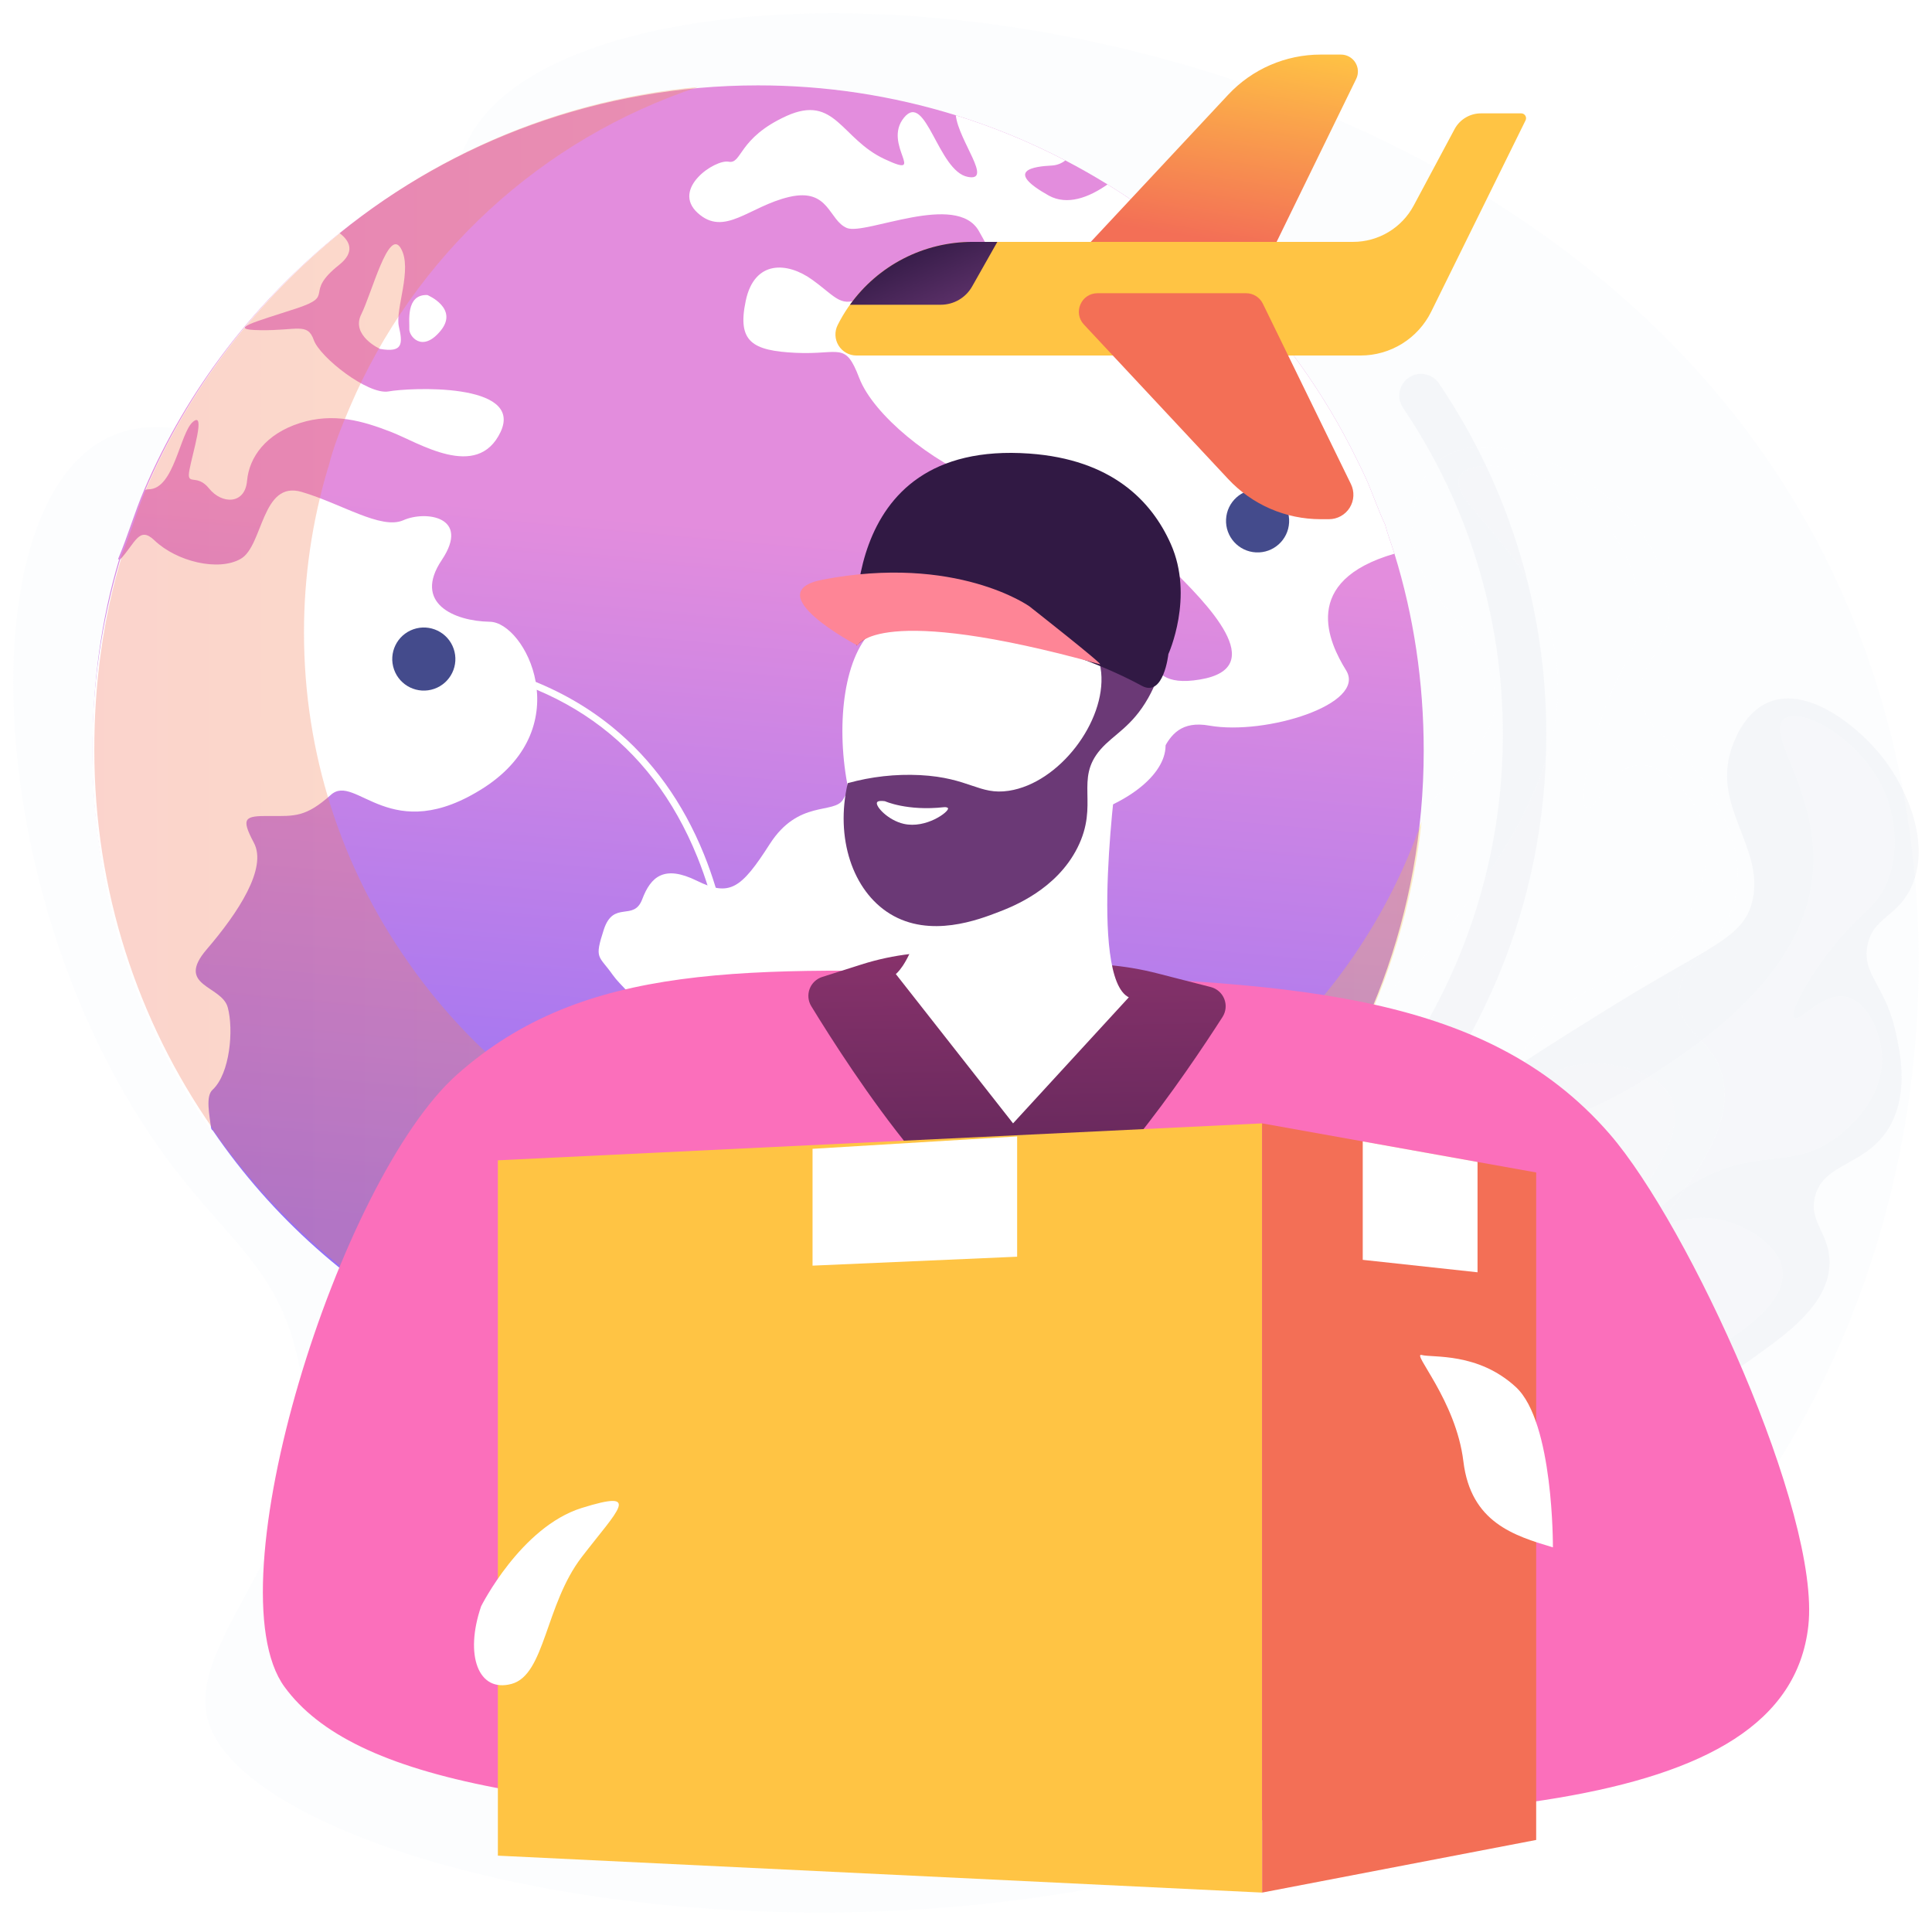 <svg width="581" height="580" viewBox="0 0 581 580" fill="none" xmlns="http://www.w3.org/2000/svg">
<g filter="url(#filter0_d_158_3251)">
<path opacity="0.2" d="M143.724 33.19C124.16 60.561 146.287 105.506 117.472 125.944C89.419 145.839 55.559 112.388 29.15 129.489C-10.034 154.858 -4.173 272.88 51.957 346.776C68.837 368.995 83.045 377.72 89.115 402.715C102.149 456.382 54.024 487.718 62.84 514.287C82.69 574.107 397.088 627.435 525.335 449.628C585.232 366.586 595.337 245.862 543.572 153.561C450.036 -13.242 187.618 -28.229 143.724 33.19Z" fill="#F4F7FA"/>
<path opacity="0.2" d="M424.655 409.334C416.72 409.518 403.361 409.828 390.854 401.563C368.117 386.532 362.96 352.908 367.489 328.949C371.366 308.365 385.475 291.174 413.669 256.793C440.225 224.404 450.872 218.173 449.443 204.219C447.402 184.33 423.684 176.873 424.788 153.312C424.92 150.485 425.376 140.776 432.184 134.931C443.839 124.936 465.931 133.268 477.526 140.974C488.711 148.405 503.253 163.966 501.793 180.91C500.734 193.185 492.175 195.759 493.648 206.241C495.13 216.788 504.242 217.365 513.381 232.51C517.03 238.562 524.359 250.706 522.306 263.921C519.653 281.004 503.714 284.404 504.928 297.481C505.808 306.927 514.414 308.24 517.612 318.459C521.822 331.921 512.032 346.026 503.734 357.662C493.963 371.363 467.582 408.335 424.655 409.334Z" fill="white"/>
<g style="mix-blend-mode:screen" opacity="0.2">
<path d="M439.239 138.904C433.819 146.583 462.958 161.42 467.811 193.209C473.04 227.413 446.974 260.374 434.929 275.613C414.382 301.601 401.838 302.233 391.483 326.865C387.385 336.612 378.848 356.922 388.093 377.449C388.953 379.356 398.845 400.467 419.439 404.677C442.798 409.452 462.166 388.849 478.856 371.096C488.94 360.369 509.085 338.942 502.326 325.894C498.191 317.919 484.95 314.912 475.401 316.122C461.772 317.847 453.797 328.396 451.864 326.622C450.123 325.025 454.925 314.928 463.191 305.733C479.734 287.345 493.263 291.366 504.8 275.656C506.2 273.753 517.061 258.504 511.808 243.18C508.779 234.34 500.31 225.247 492.561 226.034C483.797 226.925 479.74 240.073 477.254 239.027C474.875 238.029 477.138 225.402 481.199 213.247C487.167 195.389 492.042 193.437 492.928 183.182C494.279 167.535 484.379 155.299 482.928 153.561C469.35 137.272 443.87 132.342 439.239 138.904Z" fill="white"/>
</g>
<path opacity="0.2" d="M451.688 423.051C445.333 421.048 434.633 417.677 426.937 407.721C412.947 389.62 417.957 361.507 428.063 343.69C436.735 328.393 452.599 318.545 484.324 298.864C514.2 280.329 524.359 278.263 526.996 266.793C530.771 250.437 513.934 238.089 521.21 219.676C522.081 217.467 525.075 209.886 532.071 207.075C544.045 202.282 559.335 214.893 566.46 224.155C573.342 233.077 580.67 249.378 574.923 262.447C570.754 271.913 563.256 271.64 561.582 280.368C559.901 289.151 566.984 292.076 570.137 306.586C571.399 312.383 573.929 324.017 568.709 333.959C561.974 346.809 548.38 345.2 545.8 355.918C543.937 363.669 550.421 367.037 550.19 376.022C549.888 387.852 538.282 396.419 528.529 403.413C517.051 411.653 486.066 433.884 451.688 423.051Z" fill="#D8DEE8"/>
<g style="mix-blend-mode:screen" opacity="0.2">
<path d="M536.588 212.129C530.2 216.764 549.329 236.445 544.572 263.02C539.453 291.615 509.804 310.749 496.102 319.585C472.726 334.679 462.587 331.772 447.682 348.549C441.784 355.186 429.494 369.011 431.276 387.819C431.441 389.567 433.576 409.032 448.799 417.944C466.064 428.065 487.04 416.94 505.114 407.355C516.037 401.563 537.853 389.991 536.015 377.794C534.89 370.337 525.186 364.361 517.271 362.735C505.975 360.416 496.791 366.627 495.73 364.699C494.781 362.957 501.33 356.236 510.394 351.17C528.527 341.041 538.184 347.906 551.619 338.542C553.252 337.408 566.011 328.233 565.993 314.635C565.993 306.79 561.719 297.271 555.348 295.798C548.143 294.132 541.353 303.479 539.66 301.976C538.027 300.536 543.26 291.117 549.782 282.56C559.374 269.988 563.77 269.755 567.256 261.845C572.562 249.78 568.023 237.369 567.344 235.604C560.97 218.979 542.06 208.166 536.588 212.129Z" fill="white"/>
</g>
<path d="M27.827 221.763C27.827 264.101 41.131 303.375 63.689 335.705C63.779 335.837 64.097 335.964 64.097 336.096C99.492 387.929 160.142 421.511 228.182 421.511C233.747 421.511 239.076 421.25 244.525 420.491C244.548 420.491 244.558 420.824 244.58 420.824C247.262 420.601 249.923 420.499 252.572 420.171C253.515 420.061 254.456 420.022 255.393 419.889C256.225 419.779 257.052 419.706 257.876 419.577C258.597 419.471 259.305 419.373 260.021 419.265C260.183 419.239 260.344 419.22 260.503 419.2C262.25 418.91 263.991 418.613 265.726 418.28H265.752C358.252 400.62 428.145 319.355 428.145 221.755C428.145 201.119 425.145 181.212 419.337 162.483C418.426 159.548 417.296 156.645 416.541 153.769C414.281 148.976 412.767 144.275 410.69 139.661C409.853 137.815 408.928 135.989 408.036 134.154C403.172 124.212 397.492 114.691 391.055 105.687C390.471 104.872 389.869 104.056 389.275 103.256C386.91 100.042 384.443 96.898 381.873 93.826C378.032 89.218 373.992 84.789 369.752 80.538C358.698 69.449 346.385 59.689 333.064 51.456C328.934 48.902 324.705 46.498 320.376 44.243C309.828 38.738 298.804 34.194 287.44 30.667C268.171 24.688 248.108 21.657 227.931 21.676C180.271 21.676 136.501 38.316 102.124 66.103C76.84 86.543 56.277 113.004 43.348 143.312C40.454 150.08 38.499 157.037 35.486 164.162C35.486 164.194 35.831 164.217 35.821 164.249C30.348 182.468 27.827 201.772 27.827 221.763Z" fill="url(#paint0_linear_158_3251)"/>
<g style="mix-blend-mode:soft-light">
<g style="mix-blend-mode:soft-light">
<path d="M184.316 289.23C188.602 295.28 201.902 303.047 192.887 318.302C183.946 333.518 193.5 336.372 199.659 334.948C205.818 333.524 225.049 332.753 221.847 341.475C218.645 350.197 213.151 353.485 220.19 356.859C227.229 360.232 230.19 368.983 237.398 381.053C244.541 393.147 261.542 382.685 256.509 394.809C251.476 406.933 247.57 405.76 248.039 414.207C248.152 416.528 246.611 418.91 244.527 421.176C247.209 420.954 249.903 420.683 252.574 420.361C253.517 420.249 254.457 420.127 255.395 419.996C256.227 419.883 257.054 419.767 257.878 419.641C258.598 419.535 259.313 419.424 260.023 419.308C260.185 419.28 260.144 419.253 260.303 419.231C262.021 418.943 262.913 418.631 265.172 418.305C266.679 416.877 265.736 415.325 265.507 413.652C263.262 398.054 284.797 387.34 288.406 376.405C291.953 365.505 288.45 359 289.271 349.966C290.091 340.933 287.163 328.988 292.357 321.388C297.551 313.788 318.48 311.279 322.469 295.996C326.484 280.745 317.151 257.906 313.524 254.017C309.945 250.129 330.859 232.437 340.815 231.872C350.815 231.26 346.813 211.142 363.717 214.206C380.656 217.176 411.085 207.73 404.8 197.57C399.612 189.207 390.903 170.738 419.333 162.505C418.422 159.57 417.292 156.668 416.543 153.792C414.283 148.998 412.769 144.297 410.692 139.683C409.855 137.837 408.93 136.012 408.038 134.176C403.17 124.237 397.49 114.716 391.056 105.71C390.473 104.894 389.871 104.078 389.277 103.279C386.9 100.054 384.429 96.906 381.864 93.833C378.024 89.224 373.983 84.795 369.744 80.544C358.689 69.455 346.376 59.695 333.055 51.462C327.425 55.407 320.994 57.838 315.441 54.842C301.822 47.225 310.8 46.055 316.375 45.773C317.83 45.681 319.222 45.15 320.367 44.249C309.819 38.745 298.796 34.201 287.432 30.673C288.281 38.357 298.728 50.697 291.04 49.192C282.095 47.491 278.442 23.332 271.875 31.359C265.213 39.419 279.162 49.983 266.06 43.862C252.942 37.802 251.191 24.281 236.568 30.855C221.874 37.52 223.217 45.408 219.114 44.627C215.012 43.846 201.816 52.731 209.808 60.033C217.874 67.355 225.268 58.026 237.36 55.213C249.454 52.431 249.16 62.319 254.723 64.579C260.383 66.762 287.681 53.579 294.381 65.493C301.155 77.323 304.036 85.564 293.973 85.258C283.91 84.952 283.281 82.378 284.067 89.8C284.852 97.223 283.046 102.791 273.942 95.805C264.838 88.819 266.903 82.029 259.807 85.352C252.711 88.674 251.888 85.668 244.337 80.181C236.786 74.694 226.868 74.133 224.268 86.424C221.668 98.716 226.104 101.479 239.382 102.102C252.66 102.724 254.16 98.561 258.389 109.649C262.617 120.736 280.154 134.992 295.567 140.856C310.979 146.72 316.984 155.43 316.629 167.156C316.273 178.882 322.051 191.298 325.912 181.615C329.774 171.933 340.668 155.552 351.764 166.481C362.86 177.41 382.232 196.793 360.848 200.34C339.509 203.946 350.643 183.967 339.86 187.961C329.076 191.955 346.682 200.789 339.482 203.968C332.282 207.148 329.249 205.676 329.306 215.497C329.363 225.318 326.916 234.846 318.165 230.68C309.414 226.515 298.183 207.287 285.53 218.671C272.877 230.054 273.758 228.598 267.113 225.273C260.468 221.948 256.244 231.904 253.521 236.436C250.799 240.969 240.125 236.341 231.48 249.825C222.835 263.31 219.439 265.712 209.582 260.86C199.724 256.007 195.704 259.612 193.132 266.42C190.561 273.229 184.495 266.575 181.569 275.572C178.642 284.569 180.05 283.168 184.316 289.23Z" fill="white"/>
</g>
<g style="mix-blend-mode:soft-light">
<path d="M150.55 125.87C157.54 110.88 122.906 112.565 116.784 113.718C110.627 114.738 96.183 103.458 94.349 98.216C92.465 92.931 89.371 95.442 78.414 95.291C67.46 95.175 77.138 92.699 89.194 88.727C101.249 84.756 90.941 84.368 102.031 75.616C106.802 71.781 105.296 68.526 102.118 66.105C76.636 86.692 56.58 113.197 43.701 143.31C44.031 143.203 44.374 143.143 44.721 143.132C52.393 143.087 54.083 126.137 58.036 122.835C61.932 119.539 57.923 132.146 56.97 137.317C56.017 142.488 59.072 138.133 62.889 142.902C66.705 147.671 73.665 147.754 74.291 140.609C74.918 133.464 79.955 126.478 90.159 123.221C100.363 119.963 109.192 122.639 117.484 125.836C125.747 128.983 143.519 140.74 150.55 125.87Z" fill="white"/>
</g>
<g style="mix-blend-mode:soft-light">
<path d="M63.609 336.096C62.918 330.952 61.787 325.633 63.938 323.689C69.165 318.842 70.305 305.635 68.493 298.945C66.681 292.255 52.603 292.622 62.166 281.479C71.758 270.306 80.385 257.044 76.361 249.456C72.336 241.868 73.556 241.33 81.1 241.375C88.642 241.419 91.963 241.752 99.484 235.037C107.01 228.235 117.363 251.092 145.693 232.761C174.016 214.249 157.887 183.045 147.272 182.968C136.592 182.79 124.115 177.399 132.866 164.382C141.591 151.316 127.956 149.47 121.294 152.439C114.621 155.375 102.788 147.487 90.726 143.93C78.665 140.373 79.171 160.072 72.459 164.011C65.707 167.955 53.06 164.827 46.487 158.522C41.793 154.024 40.772 159.27 36.127 164.249C30.539 182.911 27.709 202.289 27.729 221.769C27.721 264.272 40.984 303.692 63.609 336.096Z" fill="white"/>
</g>
<g style="mix-blend-mode:soft-light">
<path d="M114.278 100.921C114.278 100.908 105.445 96.927 108.643 90.518C111.841 84.109 116.841 64.434 120.515 70.631C124.188 76.828 118.761 88.944 119.951 94.159C121.141 99.374 121.184 102.124 114.278 100.921Z" fill="white"/>
</g>
<g style="mix-blend-mode:soft-light">
<path d="M123.09 94.918C123.215 92.85 121.913 84.454 128.523 84.719C128.511 84.705 138.084 88.699 132.484 95.483C126.884 102.267 122.947 96.98 123.09 94.918Z" fill="white"/>
</g>
</g>
<path style="mix-blend-mode:multiply" opacity="0.3" d="M28.36 221.414C28.36 263.752 41.397 303.027 63.956 335.354C64.041 335.468 64.09 335.605 64.097 335.748C100.245 387.579 160.407 421.007 228.443 421.007C234 420.995 239.549 420.602 245.052 419.832C245.074 419.832 245.086 420.326 245.109 420.326C247.791 420.106 250.452 420.079 253.101 419.751C254.044 419.641 254.985 419.645 255.921 419.512C256.752 419.4 257.578 419.347 258.405 419.218C259.125 419.114 259.834 419.037 260.55 418.921C260.711 418.894 260.87 418.88 261.032 418.857C262.779 418.57 264.517 418.272 266.252 417.94H266.281C351.823 401.618 418.014 330.84 427.506 243.102C407.449 300.606 357.848 343.813 296.869 355.855H296.847C295.351 356.608 293.849 356.457 292.34 356.706C292.202 356.722 292.057 356.771 291.918 356.793C291.306 356.893 290.693 356.997 290.067 357.083C289.359 357.193 288.638 357.287 287.922 357.377C287.106 357.495 286.304 357.564 285.489 357.658C283.201 357.94 280.905 358.462 278.589 358.649C278.567 358.649 278.556 358.866 278.54 358.866C273.834 358.866 269.152 359.245 264.34 359.245C234.964 359.245 207.28 351.78 183.059 338.901C158.896 326.024 138.156 307.57 122.562 285.073C122.562 284.957 122.374 284.802 122.3 284.686C102.818 256.772 91.418 222.832 91.418 186.272C91.402 169.449 93.847 152.715 98.675 136.599C98.675 136.573 98.745 136.538 98.745 136.511C100.251 130.362 102.678 124.353 105.171 118.509C114.796 95.959 129.106 75.709 147.151 59.103C165.197 42.496 186.568 29.911 209.847 22.182C170.594 25.787 133.293 40.949 102.665 65.75C77.379 86.19 56.926 112.653 43.989 142.959C41.095 149.729 39.25 156.686 36.233 163.809C36.233 163.841 36.468 163.864 36.458 163.896C30.99 182.117 28.36 201.421 28.36 221.414Z" fill="url(#paint1_linear_158_3251)"/>
<path d="M281.481 265.604H281.518C282.112 265.604 282.575 264.992 282.554 264.405C281.401 230.827 290.026 204.003 308.194 184.771C336.241 155.081 377.809 153.761 378.218 153.751C378.354 153.758 378.49 153.737 378.618 153.689C378.745 153.641 378.862 153.568 378.96 153.473C379.058 153.379 379.136 153.265 379.189 153.14C379.241 153.014 379.267 152.879 379.266 152.743C379.264 152.606 379.235 152.472 379.179 152.348C379.123 152.223 379.043 152.111 378.942 152.019C378.842 151.927 378.723 151.857 378.594 151.812C378.466 151.768 378.329 151.75 378.193 151.76H378.169C377.742 151.76 335.28 153.007 306.626 183.341C288.055 203.006 279.228 230.35 280.403 264.521C280.411 264.805 280.526 265.076 280.727 265.277C280.927 265.478 281.197 265.595 281.481 265.604Z" fill="white"/>
<path d="M222.023 304.091C222.272 304.091 222.514 304.003 222.706 303.844C222.898 303.685 223.029 303.463 223.076 303.218C225.808 289 232.229 278.595 242.162 272.294C260.083 260.927 283.667 266.765 283.903 266.824C284.04 266.859 284.182 266.867 284.322 266.847C284.462 266.827 284.596 266.779 284.717 266.708C284.839 266.636 284.945 266.541 285.029 266.428C285.114 266.315 285.176 266.187 285.211 266.05C285.246 265.913 285.253 265.771 285.233 265.632C285.213 265.492 285.166 265.358 285.094 265.236C285.022 265.115 284.927 265.009 284.814 264.925C284.701 264.84 284.573 264.778 284.436 264.743C283.438 264.489 259.742 258.61 241.023 270.473C230.562 277.102 223.815 287.982 220.966 302.815C220.939 302.953 220.94 303.095 220.968 303.234C220.997 303.372 221.052 303.503 221.131 303.62C221.211 303.736 221.312 303.836 221.43 303.914C221.548 303.991 221.68 304.045 221.819 304.071C221.886 304.085 221.954 304.092 222.023 304.091Z" fill="white"/>
<path d="M219.91 306.364C220.186 306.363 220.45 306.257 220.649 306.067C220.849 305.877 220.968 305.618 220.982 305.344C220.998 305.089 222.431 279.389 211.686 252.876C205.359 237.269 196.116 224.425 184.214 214.699C169.344 202.551 150.283 195.281 127.558 193.097C127.416 193.08 127.271 193.092 127.134 193.132C126.996 193.172 126.868 193.238 126.757 193.328C126.645 193.418 126.553 193.53 126.485 193.656C126.417 193.782 126.376 193.92 126.362 194.062C126.348 194.205 126.363 194.349 126.406 194.485C126.449 194.622 126.518 194.749 126.611 194.858C126.703 194.967 126.816 195.057 126.944 195.122C127.072 195.187 127.211 195.226 127.354 195.236C167.85 199.128 195.555 218.793 209.694 253.684C220.259 279.747 218.855 304.962 218.839 305.213C218.829 305.355 218.847 305.498 218.892 305.632C218.937 305.767 219.009 305.892 219.103 305.999C219.196 306.106 219.31 306.193 219.438 306.256C219.566 306.318 219.705 306.355 219.847 306.364H219.91Z" fill="white"/>
<path d="M277.851 273.115C273.008 271.11 270.708 265.561 272.714 260.72C274.72 255.88 280.273 253.581 285.116 255.586C289.959 257.591 292.259 263.141 290.253 267.981C288.247 272.822 282.694 275.12 277.851 273.115Z" fill="url(#paint2_linear_158_3251)"/>
<path d="M215.31 309.723C211.603 306.019 211.603 300.012 215.31 296.307C219.016 292.603 225.026 292.603 228.733 296.307C232.44 300.012 232.44 306.019 228.733 309.723C225.026 313.428 219.016 313.428 215.31 309.723Z" fill="url(#paint3_linear_158_3251)"/>
<path d="M118.496 197.324C116.761 192.38 119.364 186.966 124.311 185.232C129.258 183.498 134.675 186.1 136.41 191.044C138.145 195.988 135.542 201.401 130.595 203.136C125.648 204.87 120.232 202.268 118.496 197.324Z" fill="url(#paint4_linear_158_3251)"/>
<path d="M377.713 162.111C372.478 161.85 368.445 157.396 368.707 152.163C368.968 146.93 373.425 142.9 378.661 143.161C383.896 143.423 387.929 147.877 387.667 153.11C387.406 158.342 382.949 162.373 377.713 162.111Z" fill="url(#paint5_linear_158_3251)"/>
<path d="M369.344 24.487C372.902 20.677 377.206 17.638 381.988 15.561C386.771 13.484 391.93 12.412 397.144 12.412H403.267C404.131 12.412 404.98 12.631 405.735 13.05C406.49 13.468 407.126 14.072 407.584 14.804C408.041 15.536 408.305 16.372 408.35 17.234C408.395 18.096 408.219 18.955 407.841 19.73L378.23 80.365H317.163L369.344 24.487Z" fill="url(#paint6_linear_158_3251)"/>
<path d="M251.901 93.759C255.666 86.241 261.451 79.918 268.608 75.499C275.765 71.08 284.012 68.739 292.424 68.738H406.9C410.645 68.738 414.32 67.721 417.533 65.796C420.745 63.872 423.374 61.111 425.139 57.809L437.419 34.842C438.186 33.407 439.329 32.206 440.726 31.369C442.123 30.532 443.721 30.09 445.35 30.09H457.464C457.712 30.089 457.956 30.152 458.173 30.273C458.39 30.393 458.573 30.567 458.704 30.777C458.835 30.988 458.91 31.228 458.922 31.476C458.934 31.724 458.882 31.971 458.772 32.193L430.404 89.712C428.45 93.671 425.427 97.005 421.676 99.337C417.925 101.668 413.596 102.904 409.179 102.905H257.556C256.479 102.904 255.419 102.628 254.478 102.103C253.538 101.579 252.747 100.822 252.18 99.906C251.614 98.99 251.291 97.945 251.242 96.869C251.193 95.793 251.42 94.723 251.901 93.759Z" fill="url(#paint7_linear_158_3251)"/>
<path d="M330.043 84.175H374.738C375.787 84.175 376.814 84.47 377.704 85.025C378.593 85.58 379.308 86.374 379.769 87.316L406.261 141.572C406.806 142.691 407.057 143.929 406.991 145.172C406.925 146.414 406.545 147.62 405.885 148.675C405.226 149.73 404.309 150.601 403.22 151.204C402.132 151.808 400.908 152.126 399.663 152.127H397.148C391.934 152.127 386.775 151.055 381.992 148.978C377.21 146.901 372.906 143.863 369.348 140.052L325.955 93.588C322.612 90.01 325.155 84.175 330.043 84.175Z" fill="url(#paint8_linear_158_3251)"/>
<path d="M282.928 87.638H255.607C259.801 81.791 265.328 77.028 271.73 73.741C278.133 70.454 285.226 68.739 292.424 68.738H299.924L292.34 82.143C291.399 83.81 290.031 85.197 288.378 86.162C286.724 87.128 284.843 87.637 282.928 87.638Z" fill="url(#paint9_linear_158_3251)"/>
<path opacity="0.2" d="M276.058 405.75C326.531 405.75 373.985 386.106 409.675 350.435C445.366 314.765 465.021 267.34 465.021 216.894C465.021 179.049 453.86 142.535 432.745 111.299C431.774 109.862 430.271 108.869 428.568 108.54C426.864 108.21 425.1 108.571 423.662 109.541C422.225 110.512 421.232 112.014 420.902 113.716C420.572 115.419 420.933 117.182 421.904 118.619C441.551 147.685 451.937 181.668 451.937 216.894C451.937 313.819 373.038 392.674 276.058 392.674C251.398 392.654 227.017 387.461 204.491 377.431C181.965 367.401 161.797 352.757 145.29 334.446C144.13 333.157 142.505 332.382 140.772 332.291C139.04 332.2 137.342 332.8 136.053 333.96C134.763 335.12 133.987 336.744 133.896 338.475C133.805 340.207 134.405 341.904 135.566 343.192C152.948 362.563 174.161 378.121 197.865 388.882C222.486 400.072 248.795 405.75 276.058 405.75Z" fill="#D8DEE8"/>
<path d="M295.447 543.581C432.861 544.64 537.245 543.469 543.804 484.962C547.588 451.209 507.987 364.565 484.019 336.959C446.131 293.309 385.309 291.16 302.098 288.843C223.847 286.664 175.626 285.32 137.55 319.03C101.953 350.54 63.413 473.028 85.581 503.293C106.151 531.372 164.25 542.561 295.447 543.581Z" fill="url(#paint10_linear_158_3251)"/>
<path d="M348.013 288.696L364.099 292.812C365.014 293.046 365.861 293.493 366.57 294.118C367.278 294.743 367.828 295.527 368.174 296.405C368.52 297.284 368.653 298.232 368.56 299.172C368.468 300.112 368.154 301.016 367.644 301.811C356.691 318.879 327.68 361.74 309.512 366.78C290.736 371.993 255.644 317.684 243.97 298.572C243.499 297.8 243.209 296.932 243.123 296.032C243.037 295.132 243.157 294.224 243.473 293.378C243.79 292.531 244.295 291.767 244.95 291.144C245.605 290.521 246.394 290.055 247.256 289.781L259.056 286.028C268.71 282.956 278.871 281.796 288.969 282.613L332.953 286.171C338.036 286.584 343.074 287.429 348.013 288.696Z" fill="url(#paint11_linear_158_3251)"/>
<path d="M336.072 226.258C336.072 226.258 327.231 289.832 339.458 295.904L304.653 333.808L269.397 288.908C269.397 288.908 282.724 278.877 279.214 226.258H336.072Z" fill="white"/>
<path d="M331.553 239.304C331.553 239.304 316.247 267.703 282.732 267.316C252.731 266.965 244.772 200.177 263.103 184.936C269.226 179.851 281.879 177.199 292.412 179.551C298.632 180.94 300.843 183.376 311.051 185.446C320.469 187.361 331.619 184.465 334.549 186.67C338.223 189.436 332.586 198.253 327.776 218.159C333.174 212.082 339.903 209.5 344.878 211.53C346.587 212.343 348.037 213.614 349.068 215.201C353.658 222.63 347.182 232.781 331.553 239.304Z" fill="white"/>
<path d="M327.104 184.318C325.72 185.47 330.414 190.61 331.149 198.204C332.578 212.945 318.565 231.476 303.381 233.795C294.401 235.164 291.634 229.863 276.632 229.081C269.317 228.722 261.993 229.539 254.937 231.5C251.115 247.953 256.39 263.871 267.627 270.787C279.724 278.234 294.363 272.543 300.485 270.175C304.579 268.582 317.702 263.51 324.029 250.896C330.621 237.75 323.071 230.442 330.955 221.369C334.931 216.792 340.357 214.614 345.29 205.9C346.347 204.024 347.257 202.069 348.013 200.052C339.87 192.293 329.11 182.65 327.104 184.318Z" fill="url(#paint12_linear_158_3251)"/>
<path d="M266.115 236.926C266.115 236.926 272.752 239.953 283.871 238.731C284.412 238.67 285.02 238.796 285.095 239.074C285.408 240.118 278.501 245.246 271.805 243.745C267.052 242.678 263.17 238.441 263.742 237.279C263.999 236.789 265.062 236.795 266.115 236.926Z" fill="white"/>
<path d="M351.362 192.689C351.362 192.689 349.958 205.806 343.403 202.243C319.27 189.115 271.675 176.098 257.623 190.119C257.623 190.119 250.04 128.149 309.567 132.395C334.215 134.158 346.276 146.522 352.088 159.58C359.185 175.517 351.362 192.689 351.362 192.689Z" fill="url(#paint13_linear_158_3251)"/>
<path d="M330.761 195.753C332.27 196.161 309.549 178.321 309.549 178.321C309.549 178.321 287.565 162.616 247.415 170.307C227.378 174.146 257.895 190.119 257.895 190.119C257.895 190.119 263.472 177.079 330.761 195.753Z" fill="url(#paint14_linear_158_3251)"/>
<path d="M149.721 554.014L379.55 565.121V333.808L149.721 344.916V554.014Z" fill="url(#paint15_linear_158_3251)"/>
<path d="M379.55 565.121L461.966 549.292V348.573L379.55 333.808V565.121Z" fill="url(#paint16_linear_158_3251)"/>
<g style="mix-blend-mode:soft-light">
<path d="M305.877 337.74V373.904L244.352 376.591V341.461L305.877 337.74Z" fill="white"/>
</g>
<g style="mix-blend-mode:soft-light">
<path d="M444.331 345.414L409.81 339.229V374.847L444.331 378.59V345.414Z" fill="white"/>
</g>
<path d="M466.995 461.308C466.995 461.308 467.26 423.624 455.86 413.108C444.459 402.591 430.843 404.337 427.567 403.468C424.292 402.599 437.847 417.05 440.076 435.455C442.304 453.859 455.343 457.802 466.995 461.308Z" fill="white"/>
<path d="M144.693 479.006C144.693 479.006 156.605 455.185 174.934 449.465C193.263 443.746 185.932 449.922 174.934 464.235C163.936 478.547 163.938 499.615 153.856 502.363C143.774 505.11 139.664 493.662 144.693 479.006Z" fill="white"/>
</g>
<defs>
<filter id="filter0_d_158_3251" x="0" y="0" width="580.998" height="579.119" filterUnits="userSpaceOnUse" color-interpolation-filters="sRGB">
<feFlood flood-opacity="0" result="BackgroundImageFix"/>
<feColorMatrix in="SourceAlpha" type="matrix" values="0 0 0 0 0 0 0 0 0 0 0 0 0 0 0 0 0 0 127 0" result="hardAlpha"/>
<feOffset dy="4"/>
<feGaussianBlur stdDeviation="2"/>
<feComposite in2="hardAlpha" operator="out"/>
<feColorMatrix type="matrix" values="0 0 0 0 0 0 0 0 0 0 0 0 0 0 0 0 0 0 0.25 0"/>
<feBlend mode="normal" in2="BackgroundImageFix" result="effect1_dropShadow_158_3251"/>
<feBlend mode="normal" in="SourceGraphic" in2="effect1_dropShadow_158_3251" result="shape"/>
</filter>
<linearGradient id="paint0_linear_158_3251" x1="233.903" y1="155.791" x2="214.159" y2="374.314" gradientUnits="userSpaceOnUse">
<stop stop-color="#E38DDD"/>
<stop offset="1" stop-color="#9571F6"/>
</linearGradient>
<linearGradient id="paint1_linear_158_3251" x1="427.506" y1="221.596" x2="28.36" y2="221.596" gradientUnits="userSpaceOnUse">
<stop stop-color="#FFC444"/>
<stop offset="1" stop-color="#F36F56"/>
</linearGradient>
<linearGradient id="paint2_linear_158_3251" x1="426.313" y1="200.883" x2="-69.451" y2="418.387" gradientUnits="userSpaceOnUse">
<stop stop-color="#444B8C"/>
<stop offset="1" stop-color="#26264F"/>
</linearGradient>
<linearGradient id="paint3_linear_158_3251" x1="-13353.8" y1="19963.4" x2="-59469.3" y2="40195.3" gradientUnits="userSpaceOnUse">
<stop stop-color="#444B8C"/>
<stop offset="1" stop-color="#26264F"/>
</linearGradient>
<linearGradient id="paint4_linear_158_3251" x1="-18592.2" y1="8129.97" x2="-64708.3" y2="28362.2" gradientUnits="userSpaceOnUse">
<stop stop-color="#444B8C"/>
<stop offset="1" stop-color="#26264F"/>
</linearGradient>
<linearGradient id="paint5_linear_158_3251" x1="-16001.6" y1="13421.7" x2="-62117.5" y2="33653.9" gradientUnits="userSpaceOnUse">
<stop stop-color="#444B8C"/>
<stop offset="1" stop-color="#26264F"/>
</linearGradient>
<linearGradient id="paint6_linear_158_3251" x1="369.666" y1="5.65" x2="359.865" y2="67.436" gradientUnits="userSpaceOnUse">
<stop stop-color="#FFC444"/>
<stop offset="0.31" stop-color="#FBA94A"/>
<stop offset="1" stop-color="#F36F56"/>
</linearGradient>
<linearGradient id="paint7_linear_158_3251" x1="-208841" y1="16270.8" x2="-227540" y2="97841.8" gradientUnits="userSpaceOnUse">
<stop stop-color="#FFC444"/>
<stop offset="0.31" stop-color="#FBA94A"/>
<stop offset="1" stop-color="#F36F56"/>
</linearGradient>
<linearGradient id="paint8_linear_158_3251" x1="-110972" y1="63161.2" x2="-92850.4" y2="38484.9" gradientUnits="userSpaceOnUse">
<stop stop-color="#FFC444"/>
<stop offset="0.31" stop-color="#FBA94A"/>
<stop offset="1" stop-color="#F36F56"/>
</linearGradient>
<linearGradient id="paint9_linear_158_3251" x1="273.285" y1="68.428" x2="286.773" y2="97.853" gradientUnits="userSpaceOnUse">
<stop stop-color="#311944"/>
<stop offset="1" stop-color="#6B3976"/>
</linearGradient>
<linearGradient id="paint10_linear_158_3251" x1="381.564" y1="744.839" x2="337.573" y2="576.543" gradientUnits="userSpaceOnUse">
<stop stop-color="#FF9085"/>
<stop offset="1" stop-color="#FB6FBB"/>
</linearGradient>
<linearGradient id="paint11_linear_158_3251" x1="308.628" y1="449.09" x2="304.686" y2="233.634" gradientUnits="userSpaceOnUse">
<stop stop-color="#311944"/>
<stop offset="0.56" stop-color="#6F2B60"/>
<stop offset="1" stop-color="#A03976"/>
</linearGradient>
<linearGradient id="paint12_linear_158_3251" x1="-21800" y1="130092" x2="-58598.7" y2="45583" gradientUnits="userSpaceOnUse">
<stop stop-color="#311944"/>
<stop offset="1" stop-color="#6B3976"/>
</linearGradient>
<linearGradient id="paint13_linear_158_3251" x1="-137383" y1="38164" x2="-128967" y2="86426.2" gradientUnits="userSpaceOnUse">
<stop stop-color="#311944"/>
<stop offset="0.56" stop-color="#6F2B60"/>
<stop offset="1" stop-color="#A03976"/>
</linearGradient>
<linearGradient id="paint14_linear_158_3251" x1="-134582" y1="22303.4" x2="-132525" y2="33097.1" gradientUnits="userSpaceOnUse">
<stop stop-color="#FF9085"/>
<stop offset="1" stop-color="#FB6FBB"/>
</linearGradient>
<linearGradient id="paint15_linear_158_3251" x1="-306500" y1="405418" x2="-502173" y2="882823" gradientUnits="userSpaceOnUse">
<stop stop-color="#FFC444"/>
<stop offset="0.31" stop-color="#FBA94A"/>
<stop offset="1" stop-color="#F36F56"/>
</linearGradient>
<linearGradient id="paint16_linear_158_3251" x1="-23321.6" y1="586855" x2="-103746" y2="569081" gradientUnits="userSpaceOnUse">
<stop stop-color="#FFC444"/>
<stop offset="0.31" stop-color="#FBA94A"/>
<stop offset="1" stop-color="#F36F56"/>
</linearGradient>
</defs>
</svg>
